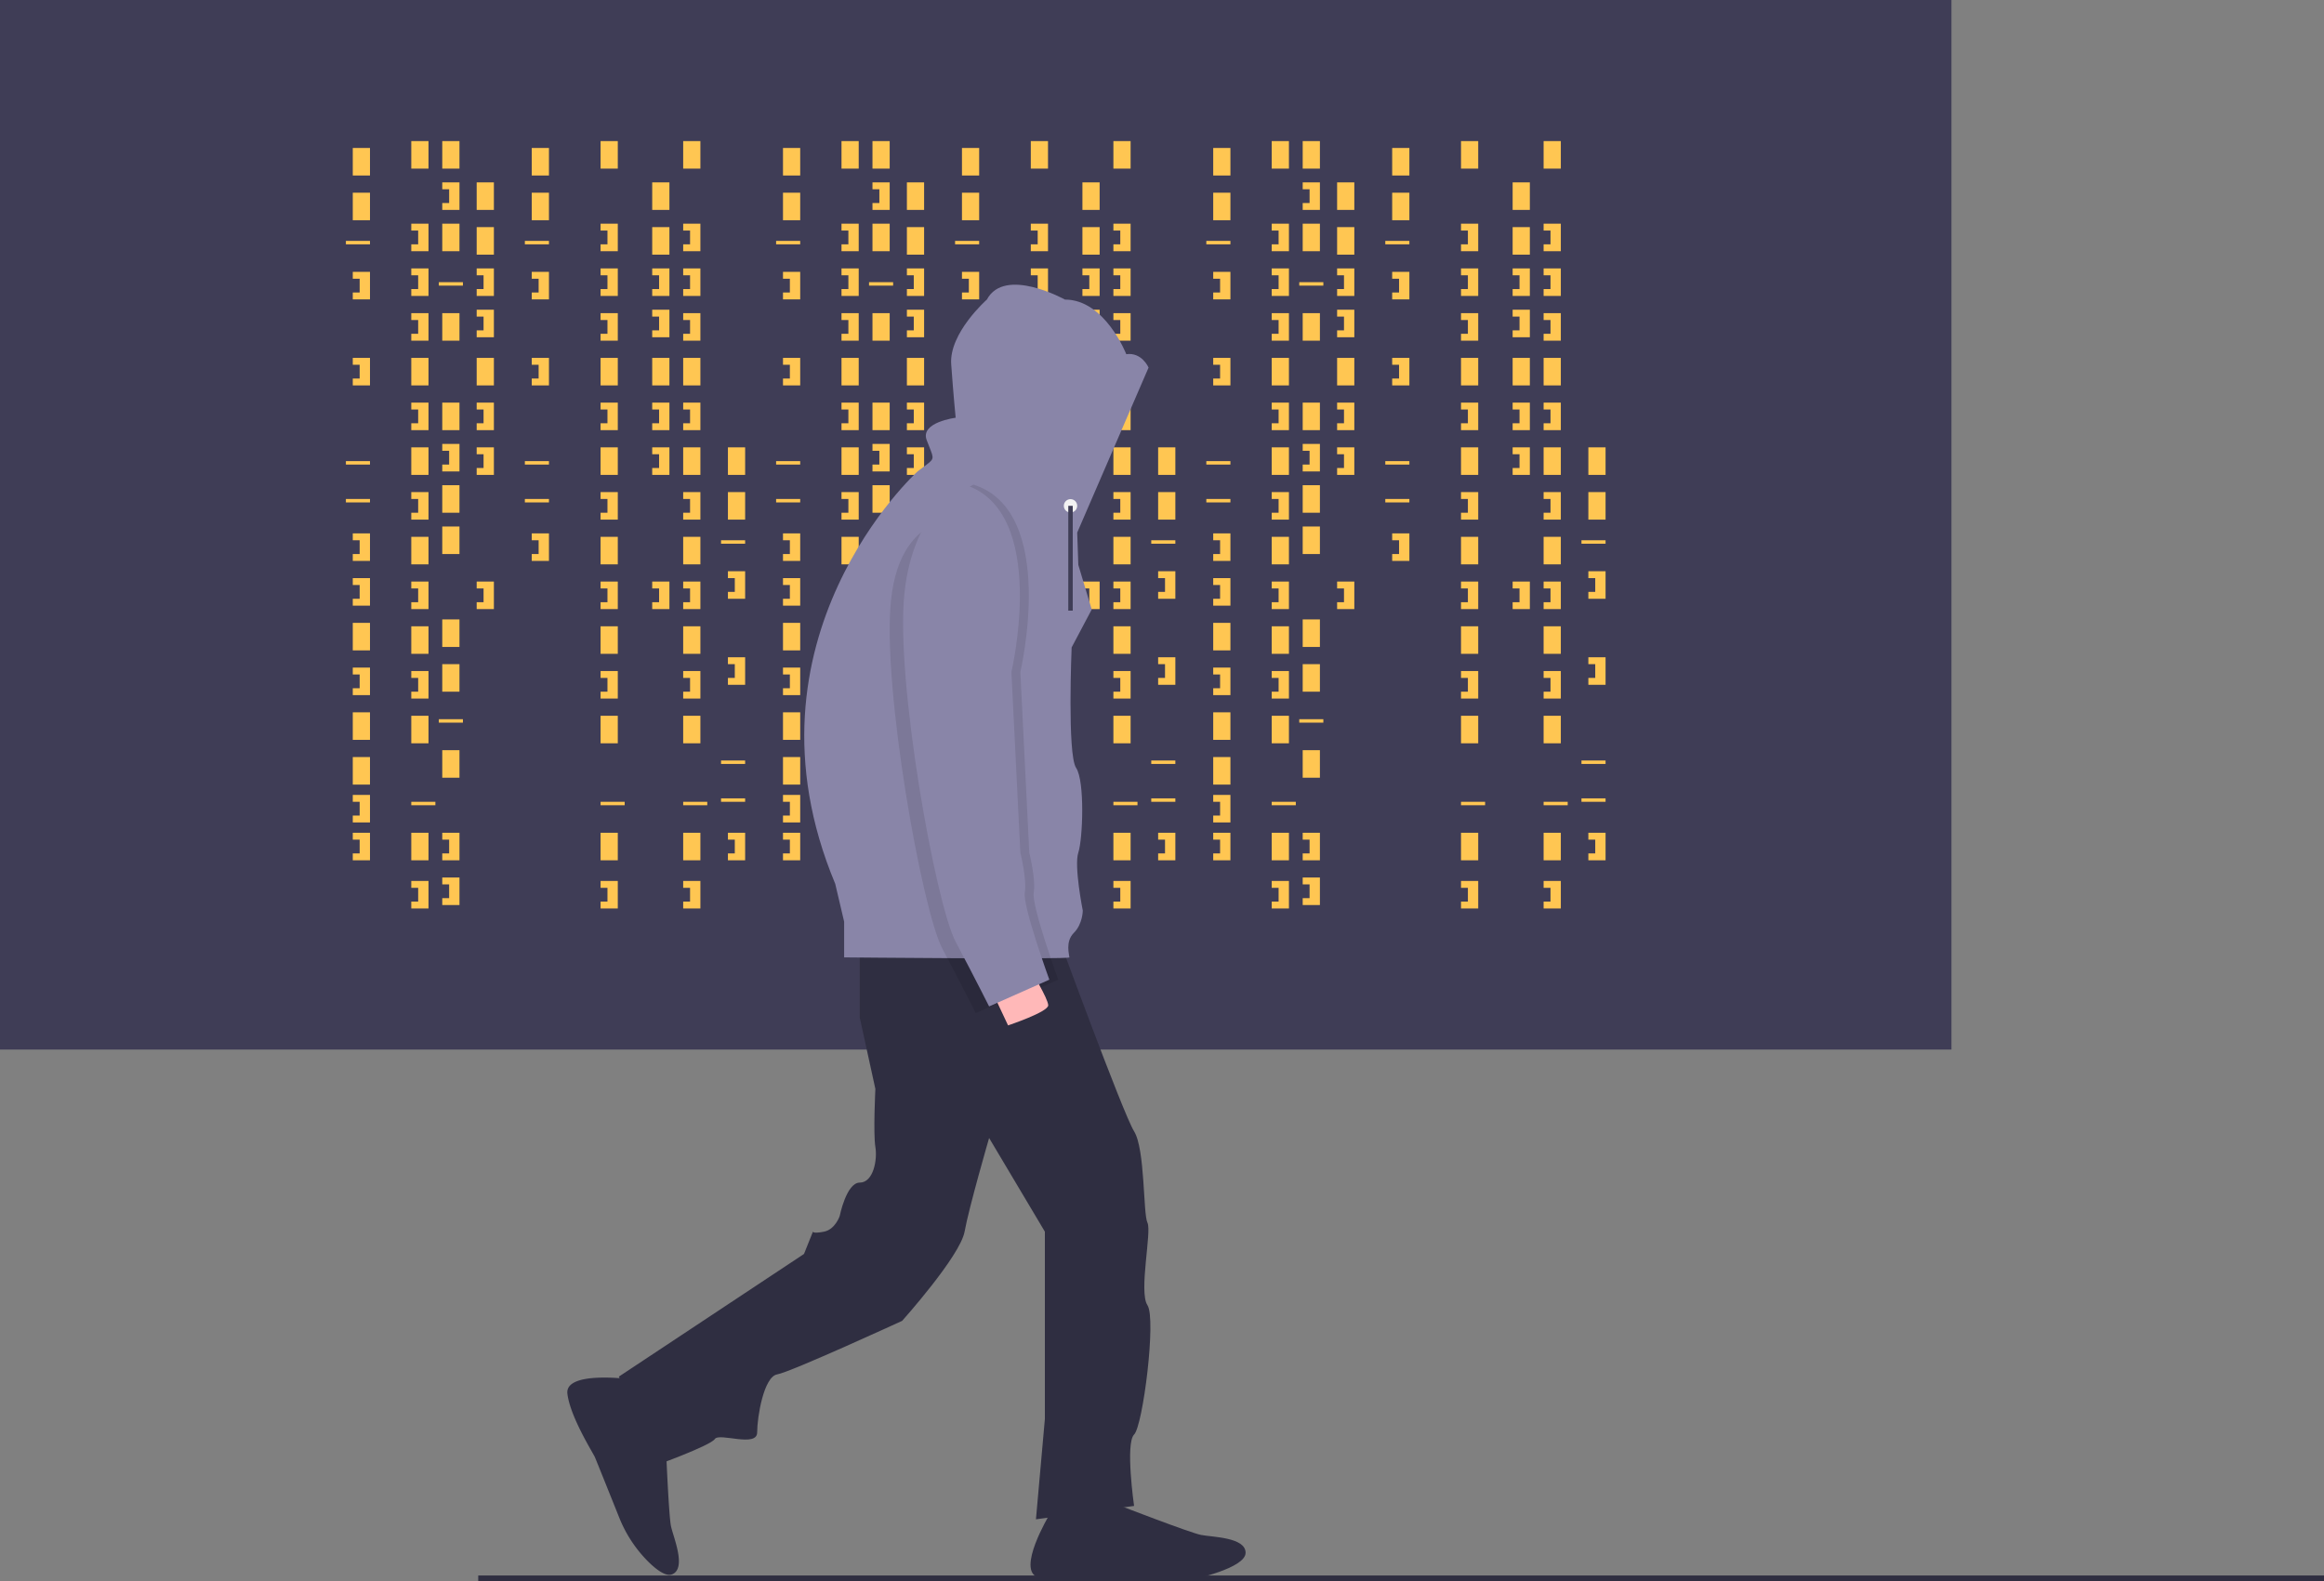 <svg id="a3f4169a-5e5e-4255-abcc-1b8759c50498" data-name="Layer 1" xmlns="http://www.w3.org/2000/svg" width="1042.039" height="709.089" viewBox="0 0 1042.039 709.089"><rect x="0" y="0" width="1042.039" height="709.089" fill="#808080" stroke="none"/><title>hacker_mind</title><rect width="875" height="470.679" fill="#3f3d56"/><rect x="158.179" y="66.358" width="7.716" height="12.346" fill="#ffc652"/><rect x="184.414" y="63.272" width="7.716" height="12.346" fill="#ffc652"/><rect x="198.302" y="63.272" width="7.716" height="12.346" fill="#ffc652"/><rect x="198.302" y="100.309" width="7.716" height="12.346" fill="#ffc652"/><rect x="213.735" y="81.79" width="7.716" height="12.346" fill="#ffc652"/><rect x="213.735" y="101.852" width="7.716" height="12.346" fill="#ffc652"/><rect x="198.302" y="140.432" width="7.716" height="12.346" fill="#ffc652"/><rect x="213.735" y="160.494" width="7.716" height="12.346" fill="#ffc652"/><rect x="198.302" y="236.111" width="7.716" height="12.346" fill="#ffc652"/><rect x="184.414" y="160.494" width="7.716" height="12.346" fill="#ffc652"/><rect x="158.179" y="86.42" width="7.716" height="12.346" fill="#ffc652"/><rect x="158.179" y="279.321" width="7.716" height="12.346" fill="#ffc652"/><rect x="158.179" y="319.444" width="7.716" height="12.346" fill="#ffc652"/><rect x="158.179" y="339.506" width="7.716" height="12.346" fill="#ffc652"/><rect x="155.093" y="108.025" width="10.802" height="1.543" fill="#ffc652"/><rect x="196.759" y="126.543" width="10.802" height="1.543" fill="#ffc652"/><rect x="155.093" y="206.79" width="10.802" height="1.543" fill="#ffc652"/><rect x="155.093" y="223.765" width="10.802" height="1.543" fill="#ffc652"/><rect x="196.759" y="322.531" width="10.802" height="1.543" fill="#ffc652"/><rect x="184.414" y="359.568" width="10.802" height="1.543" fill="#ffc652"/><polygon points="158.179 121.914 158.179 125 161.265 125 161.265 131.173 158.179 131.173 158.179 134.259 165.895 134.259 165.895 121.914 158.179 121.914" fill="#ffc652"/><polygon points="184.414 100.309 184.414 103.395 187.5 103.395 187.5 109.568 184.414 109.568 184.414 112.654 192.13 112.654 192.13 100.309 184.414 100.309" fill="#ffc652"/><polygon points="213.735 120.37 213.735 123.457 216.821 123.457 216.821 129.63 213.735 129.63 213.735 132.716 221.451 132.716 221.451 120.37 213.735 120.37" fill="#ffc652"/><polygon points="213.735 180.556 213.735 183.642 216.821 183.642 216.821 189.815 213.735 189.815 213.735 192.901 221.451 192.901 221.451 180.556 213.735 180.556" fill="#ffc652"/><polygon points="213.735 200.617 213.735 203.704 216.821 203.704 216.821 209.877 213.735 209.877 213.735 212.963 221.451 212.963 221.451 200.617 213.735 200.617" fill="#ffc652"/><polygon points="213.735 138.889 213.735 141.975 216.821 141.975 216.821 148.148 213.735 148.148 213.735 151.235 221.451 151.235 221.451 138.889 213.735 138.889" fill="#ffc652"/><polygon points="198.302 81.79 198.302 84.877 201.389 84.877 201.389 91.049 198.302 91.049 198.302 94.136 206.019 94.136 206.019 81.79 198.302 81.79" fill="#ffc652"/><rect x="198.302" y="180.556" width="7.716" height="12.346" fill="#ffc652"/><rect x="198.302" y="217.593" width="7.716" height="12.346" fill="#ffc652"/><polygon points="198.302 199.074 198.302 202.16 201.389 202.16 201.389 208.333 198.302 208.333 198.302 211.42 206.019 211.42 206.019 199.074 198.302 199.074" fill="#ffc652"/><polygon points="184.414 120.37 184.414 123.457 187.5 123.457 187.5 129.63 184.414 129.63 184.414 132.716 192.13 132.716 192.13 120.37 184.414 120.37" fill="#ffc652"/><polygon points="184.414 140.432 184.414 143.519 187.5 143.519 187.5 149.691 184.414 149.691 184.414 152.778 192.13 152.778 192.13 140.432 184.414 140.432" fill="#ffc652"/><rect x="184.414" y="200.617" width="7.716" height="12.346" fill="#ffc652"/><polygon points="184.414 180.556 184.414 183.642 187.5 183.642 187.5 189.815 184.414 189.815 184.414 192.901 192.13 192.901 192.13 180.556 184.414 180.556" fill="#ffc652"/><rect x="184.414" y="240.741" width="7.716" height="12.346" fill="#ffc652"/><polygon points="184.414 220.679 184.414 223.765 187.5 223.765 187.5 229.938 184.414 229.938 184.414 233.025 192.13 233.025 192.13 220.679 184.414 220.679" fill="#ffc652"/><rect x="184.414" y="280.864" width="7.716" height="12.346" fill="#ffc652"/><rect x="198.302" y="277.778" width="7.716" height="12.346" fill="#ffc652"/><polygon points="184.414 260.802 184.414 263.889 187.5 263.889 187.5 270.062 184.414 270.062 184.414 273.148 192.13 273.148 192.13 260.802 184.414 260.802" fill="#ffc652"/><polygon points="213.735 260.802 213.735 263.889 216.821 263.889 216.821 270.062 213.735 270.062 213.735 273.148 221.451 273.148 221.451 260.802 213.735 260.802" fill="#ffc652"/><rect x="292.438" y="81.79" width="7.716" height="12.346" fill="#ffc652"/><rect x="292.438" y="101.852" width="7.716" height="12.346" fill="#ffc652"/><rect x="292.438" y="160.494" width="7.716" height="12.346" fill="#ffc652"/><polygon points="292.438 120.37 292.438 123.457 295.525 123.457 295.525 129.63 292.438 129.63 292.438 132.716 300.154 132.716 300.154 120.37 292.438 120.37" fill="#ffc652"/><polygon points="292.438 180.556 292.438 183.642 295.525 183.642 295.525 189.815 292.438 189.815 292.438 192.901 300.154 192.901 300.154 180.556 292.438 180.556" fill="#ffc652"/><polygon points="292.438 200.617 292.438 203.704 295.525 203.704 295.525 209.877 292.438 209.877 292.438 212.963 300.154 212.963 300.154 200.617 292.438 200.617" fill="#ffc652"/><polygon points="292.438 138.889 292.438 141.975 295.525 141.975 295.525 148.148 292.438 148.148 292.438 151.235 300.154 151.235 300.154 138.889 292.438 138.889" fill="#ffc652"/><polygon points="292.438 260.802 292.438 263.889 295.525 263.889 295.525 270.062 292.438 270.062 292.438 273.148 300.154 273.148 300.154 260.802 292.438 260.802" fill="#ffc652"/><rect x="184.414" y="320.988" width="7.716" height="12.346" fill="#ffc652"/><rect x="198.302" y="297.84" width="7.716" height="12.346" fill="#ffc652"/><rect x="184.414" y="373.457" width="7.716" height="12.346" fill="#ffc652"/><rect x="198.302" y="336.42" width="7.716" height="12.346" fill="#ffc652"/><polygon points="184.414 300.926 184.414 304.012 187.5 304.012 187.5 310.185 184.414 310.185 184.414 313.272 192.13 313.272 192.13 300.926 184.414 300.926" fill="#ffc652"/><polygon points="184.414 395.062 184.414 398.148 187.5 398.148 187.5 404.321 184.414 404.321 184.414 407.407 192.13 407.407 192.13 395.062 184.414 395.062" fill="#ffc652"/><rect x="269.29" y="63.272" width="7.716" height="12.346" fill="#ffc652"/><rect x="269.29" y="160.494" width="7.716" height="12.346" fill="#ffc652"/><rect x="269.29" y="359.568" width="10.802" height="1.543" fill="#ffc652"/><polygon points="269.29 100.309 269.29 103.395 272.377 103.395 272.377 109.568 269.29 109.568 269.29 112.654 277.006 112.654 277.006 100.309 269.29 100.309" fill="#ffc652"/><polygon points="269.29 120.37 269.29 123.457 272.377 123.457 272.377 129.63 269.29 129.63 269.29 132.716 277.006 132.716 277.006 120.37 269.29 120.37" fill="#ffc652"/><polygon points="269.29 140.432 269.29 143.519 272.377 143.519 272.377 149.691 269.29 149.691 269.29 152.778 277.006 152.778 277.006 140.432 269.29 140.432" fill="#ffc652"/><rect x="269.29" y="200.617" width="7.716" height="12.346" fill="#ffc652"/><polygon points="269.29 180.556 269.29 183.642 272.377 183.642 272.377 189.815 269.29 189.815 269.29 192.901 277.006 192.901 277.006 180.556 269.29 180.556" fill="#ffc652"/><rect x="269.29" y="240.741" width="7.716" height="12.346" fill="#ffc652"/><polygon points="269.29 220.679 269.29 223.765 272.377 223.765 272.377 229.938 269.29 229.938 269.29 233.025 277.006 233.025 277.006 220.679 269.29 220.679" fill="#ffc652"/><rect x="269.29" y="280.864" width="7.716" height="12.346" fill="#ffc652"/><polygon points="269.29 260.802 269.29 263.889 272.377 263.889 272.377 270.062 269.29 270.062 269.29 273.148 277.006 273.148 277.006 260.802 269.29 260.802" fill="#ffc652"/><rect x="269.29" y="320.988" width="7.716" height="12.346" fill="#ffc652"/><rect x="269.29" y="373.457" width="7.716" height="12.346" fill="#ffc652"/><polygon points="269.29 300.926 269.29 304.012 272.377 304.012 272.377 310.185 269.29 310.185 269.29 313.272 277.006 313.272 277.006 300.926 269.29 300.926" fill="#ffc652"/><polygon points="269.29 395.062 269.29 398.148 272.377 398.148 272.377 404.321 269.29 404.321 269.29 407.407 277.006 407.407 277.006 395.062 269.29 395.062" fill="#ffc652"/><rect x="306.327" y="63.272" width="7.716" height="12.346" fill="#ffc652"/><rect x="306.327" y="160.494" width="7.716" height="12.346" fill="#ffc652"/><rect x="306.327" y="359.568" width="10.802" height="1.543" fill="#ffc652"/><polygon points="306.327 100.309 306.327 103.395 309.414 103.395 309.414 109.568 306.327 109.568 306.327 112.654 314.043 112.654 314.043 100.309 306.327 100.309" fill="#ffc652"/><polygon points="306.327 120.37 306.327 123.457 309.414 123.457 309.414 129.63 306.327 129.63 306.327 132.716 314.043 132.716 314.043 120.37 306.327 120.37" fill="#ffc652"/><polygon points="306.327 140.432 306.327 143.519 309.414 143.519 309.414 149.691 306.327 149.691 306.327 152.778 314.043 152.778 314.043 140.432 306.327 140.432" fill="#ffc652"/><rect x="306.327" y="200.617" width="7.716" height="12.346" fill="#ffc652"/><polygon points="306.327 180.556 306.327 183.642 309.414 183.642 309.414 189.815 306.327 189.815 306.327 192.901 314.043 192.901 314.043 180.556 306.327 180.556" fill="#ffc652"/><rect x="306.327" y="240.741" width="7.716" height="12.346" fill="#ffc652"/><polygon points="306.327 220.679 306.327 223.765 309.414 223.765 309.414 229.938 306.327 229.938 306.327 233.025 314.043 233.025 314.043 220.679 306.327 220.679" fill="#ffc652"/><rect x="306.327" y="280.864" width="7.716" height="12.346" fill="#ffc652"/><polygon points="306.327 260.802 306.327 263.889 309.414 263.889 309.414 270.062 306.327 270.062 306.327 273.148 314.043 273.148 314.043 260.802 306.327 260.802" fill="#ffc652"/><rect x="306.327" y="320.988" width="7.716" height="12.346" fill="#ffc652"/><rect x="306.327" y="373.457" width="7.716" height="12.346" fill="#ffc652"/><polygon points="306.327 300.926 306.327 304.012 309.414 304.012 309.414 310.185 306.327 310.185 306.327 313.272 314.043 313.272 314.043 300.926 306.327 300.926" fill="#ffc652"/><polygon points="306.327 395.062 306.327 398.148 309.414 398.148 309.414 404.321 306.327 404.321 306.327 407.407 314.043 407.407 314.043 395.062 306.327 395.062" fill="#ffc652"/><polygon points="198.302 373.457 198.302 376.543 201.389 376.543 201.389 382.716 198.302 382.716 198.302 385.802 206.019 385.802 206.019 373.457 198.302 373.457" fill="#ffc652"/><polygon points="198.302 393.519 198.302 396.605 201.389 396.605 201.389 402.778 198.302 402.778 198.302 405.864 206.019 405.864 206.019 393.519 198.302 393.519" fill="#ffc652"/><polygon points="158.179 160.494 158.179 163.58 161.265 163.58 161.265 169.753 158.179 169.753 158.179 172.84 165.895 172.84 165.895 160.494 158.179 160.494" fill="#ffc652"/><polygon points="158.179 239.198 158.179 242.284 161.265 242.284 161.265 248.457 158.179 248.457 158.179 251.543 165.895 251.543 165.895 239.198 158.179 239.198" fill="#ffc652"/><polygon points="158.179 259.259 158.179 262.346 161.265 262.346 161.265 268.519 158.179 268.519 158.179 271.605 165.895 271.605 165.895 259.259 158.179 259.259" fill="#ffc652"/><polygon points="158.179 299.383 158.179 302.469 161.265 302.469 161.265 308.642 158.179 308.642 158.179 311.728 165.895 311.728 165.895 299.383 158.179 299.383" fill="#ffc652"/><polygon points="158.179 356.481 158.179 359.568 161.265 359.568 161.265 365.741 158.179 365.741 158.179 368.827 165.895 368.827 165.895 356.481 158.179 356.481" fill="#ffc652"/><polygon points="158.179 373.457 158.179 376.543 161.265 376.543 161.265 382.716 158.179 382.716 158.179 385.802 165.895 385.802 165.895 373.457 158.179 373.457" fill="#ffc652"/><rect x="238.426" y="66.358" width="7.716" height="12.346" fill="#ffc652"/><rect x="238.426" y="86.42" width="7.716" height="12.346" fill="#ffc652"/><rect x="235.34" y="108.025" width="10.802" height="1.543" fill="#ffc652"/><rect x="235.34" y="206.79" width="10.802" height="1.543" fill="#ffc652"/><rect x="235.34" y="223.765" width="10.802" height="1.543" fill="#ffc652"/><polygon points="238.426 121.914 238.426 125 241.512 125 241.512 131.173 238.426 131.173 238.426 134.259 246.142 134.259 246.142 121.914 238.426 121.914" fill="#ffc652"/><polygon points="238.426 160.494 238.426 163.58 241.512 163.58 241.512 169.753 238.426 169.753 238.426 172.84 246.142 172.84 246.142 160.494 238.426 160.494" fill="#ffc652"/><polygon points="238.426 239.198 238.426 242.284 241.512 242.284 241.512 248.457 238.426 248.457 238.426 251.543 246.142 251.543 246.142 239.198 238.426 239.198" fill="#ffc652"/><rect x="326.389" y="200.617" width="7.716" height="12.346" fill="#ffc652"/><rect x="326.389" y="220.679" width="7.716" height="12.346" fill="#ffc652"/><rect x="323.302" y="242.284" width="10.802" height="1.543" fill="#ffc652"/><rect x="323.302" y="341.049" width="10.802" height="1.543" fill="#ffc652"/><rect x="323.302" y="358.025" width="10.802" height="1.543" fill="#ffc652"/><polygon points="326.389 256.173 326.389 259.259 329.475 259.259 329.475 265.432 326.389 265.432 326.389 268.519 334.105 268.519 334.105 256.173 326.389 256.173" fill="#ffc652"/><polygon points="326.389 294.753 326.389 297.84 329.475 297.84 329.475 304.012 326.389 304.012 326.389 307.099 334.105 307.099 334.105 294.753 326.389 294.753" fill="#ffc652"/><polygon points="326.389 373.457 326.389 376.543 329.475 376.543 329.475 382.716 326.389 382.716 326.389 385.802 334.105 385.802 334.105 373.457 326.389 373.457" fill="#ffc652"/><rect x="351.08" y="66.358" width="7.716" height="12.346" fill="#ffc652"/><rect x="377.315" y="63.272" width="7.716" height="12.346" fill="#ffc652"/><rect x="391.204" y="63.272" width="7.716" height="12.346" fill="#ffc652"/><rect x="391.204" y="100.309" width="7.716" height="12.346" fill="#ffc652"/><rect x="406.636" y="81.79" width="7.716" height="12.346" fill="#ffc652"/><rect x="406.636" y="101.852" width="7.716" height="12.346" fill="#ffc652"/><rect x="391.204" y="140.432" width="7.716" height="12.346" fill="#ffc652"/><rect x="406.636" y="160.494" width="7.716" height="12.346" fill="#ffc652"/><rect x="391.204" y="236.111" width="7.716" height="12.346" fill="#ffc652"/><rect x="377.315" y="160.494" width="7.716" height="12.346" fill="#ffc652"/><rect x="351.08" y="86.42" width="7.716" height="12.346" fill="#ffc652"/><rect x="351.08" y="279.321" width="7.716" height="12.346" fill="#ffc652"/><rect x="351.08" y="319.444" width="7.716" height="12.346" fill="#ffc652"/><rect x="351.08" y="339.506" width="7.716" height="12.346" fill="#ffc652"/><rect x="347.994" y="108.025" width="10.802" height="1.543" fill="#ffc652"/><rect x="389.66" y="126.543" width="10.802" height="1.543" fill="#ffc652"/><rect x="347.994" y="206.79" width="10.802" height="1.543" fill="#ffc652"/><rect x="347.994" y="223.765" width="10.802" height="1.543" fill="#ffc652"/><rect x="389.66" y="322.531" width="10.802" height="1.543" fill="#ffc652"/><rect x="377.315" y="359.568" width="10.802" height="1.543" fill="#ffc652"/><polygon points="351.08 121.914 351.08 125 354.167 125 354.167 131.173 351.08 131.173 351.08 134.259 358.796 134.259 358.796 121.914 351.08 121.914" fill="#ffc652"/><polygon points="377.315 100.309 377.315 103.395 380.401 103.395 380.401 109.568 377.315 109.568 377.315 112.654 385.031 112.654 385.031 100.309 377.315 100.309" fill="#ffc652"/><polygon points="406.636 120.37 406.636 123.457 409.722 123.457 409.722 129.63 406.636 129.63 406.636 132.716 414.352 132.716 414.352 120.37 406.636 120.37" fill="#ffc652"/><polygon points="406.636 180.556 406.636 183.642 409.722 183.642 409.722 189.815 406.636 189.815 406.636 192.901 414.352 192.901 414.352 180.556 406.636 180.556" fill="#ffc652"/><polygon points="406.636 200.617 406.636 203.704 409.722 203.704 409.722 209.877 406.636 209.877 406.636 212.963 414.352 212.963 414.352 200.617 406.636 200.617" fill="#ffc652"/><polygon points="406.636 138.889 406.636 141.975 409.722 141.975 409.722 148.148 406.636 148.148 406.636 151.235 414.352 151.235 414.352 138.889 406.636 138.889" fill="#ffc652"/><polygon points="391.204 81.79 391.204 84.877 394.29 84.877 394.29 91.049 391.204 91.049 391.204 94.136 398.92 94.136 398.92 81.79 391.204 81.79" fill="#ffc652"/><rect x="391.204" y="180.556" width="7.716" height="12.346" fill="#ffc652"/><rect x="391.204" y="217.593" width="7.716" height="12.346" fill="#ffc652"/><polygon points="391.204 199.074 391.204 202.16 394.29 202.16 394.29 208.333 391.204 208.333 391.204 211.42 398.92 211.42 398.92 199.074 391.204 199.074" fill="#ffc652"/><polygon points="377.315 120.37 377.315 123.457 380.401 123.457 380.401 129.63 377.315 129.63 377.315 132.716 385.031 132.716 385.031 120.37 377.315 120.37" fill="#ffc652"/><polygon points="377.315 140.432 377.315 143.519 380.401 143.519 380.401 149.691 377.315 149.691 377.315 152.778 385.031 152.778 385.031 140.432 377.315 140.432" fill="#ffc652"/><rect x="377.315" y="200.617" width="7.716" height="12.346" fill="#ffc652"/><polygon points="377.315 180.556 377.315 183.642 380.401 183.642 380.401 189.815 377.315 189.815 377.315 192.901 385.031 192.901 385.031 180.556 377.315 180.556" fill="#ffc652"/><rect x="377.315" y="240.741" width="7.716" height="12.346" fill="#ffc652"/><polygon points="377.315 220.679 377.315 223.765 380.401 223.765 380.401 229.938 377.315 229.938 377.315 233.025 385.031 233.025 385.031 220.679 377.315 220.679" fill="#ffc652"/><rect x="377.315" y="280.864" width="7.716" height="12.346" fill="#ffc652"/><rect x="391.204" y="277.778" width="7.716" height="12.346" fill="#ffc652"/><polygon points="377.315 260.802 377.315 263.889 380.401 263.889 380.401 270.062 377.315 270.062 377.315 273.148 385.031 273.148 385.031 260.802 377.315 260.802" fill="#ffc652"/><polygon points="406.636 260.802 406.636 263.889 409.722 263.889 409.722 270.062 406.636 270.062 406.636 273.148 414.352 273.148 414.352 260.802 406.636 260.802" fill="#ffc652"/><rect x="485.34" y="81.79" width="7.716" height="12.346" fill="#ffc652"/><rect x="485.34" y="101.852" width="7.716" height="12.346" fill="#ffc652"/><rect x="485.34" y="160.494" width="7.716" height="12.346" fill="#ffc652"/><polygon points="485.34 120.37 485.34 123.457 488.426 123.457 488.426 129.63 485.34 129.63 485.34 132.716 493.056 132.716 493.056 120.37 485.34 120.37" fill="#ffc652"/><polygon points="485.34 180.556 485.34 183.642 488.426 183.642 488.426 189.815 485.34 189.815 485.34 192.901 493.056 192.901 493.056 180.556 485.34 180.556" fill="#ffc652"/><polygon points="485.34 200.617 485.34 203.704 488.426 203.704 488.426 209.877 485.34 209.877 485.34 212.963 493.056 212.963 493.056 200.617 485.34 200.617" fill="#ffc652"/><polygon points="485.34 138.889 485.34 141.975 488.426 141.975 488.426 148.148 485.34 148.148 485.34 151.235 493.056 151.235 493.056 138.889 485.34 138.889" fill="#ffc652"/><polygon points="485.34 260.802 485.34 263.889 488.426 263.889 488.426 270.062 485.34 270.062 485.34 273.148 493.056 273.148 493.056 260.802 485.34 260.802" fill="#ffc652"/><rect x="377.315" y="320.988" width="7.716" height="12.346" fill="#ffc652"/><rect x="391.204" y="297.84" width="7.716" height="12.346" fill="#ffc652"/><rect x="377.315" y="373.457" width="7.716" height="12.346" fill="#ffc652"/><rect x="391.204" y="336.42" width="7.716" height="12.346" fill="#ffc652"/><polygon points="377.315 300.926 377.315 304.012 380.401 304.012 380.401 310.185 377.315 310.185 377.315 313.272 385.031 313.272 385.031 300.926 377.315 300.926" fill="#ffc652"/><polygon points="377.315 395.062 377.315 398.148 380.401 398.148 380.401 404.321 377.315 404.321 377.315 407.407 385.031 407.407 385.031 395.062 377.315 395.062" fill="#ffc652"/><rect x="462.191" y="63.272" width="7.716" height="12.346" fill="#ffc652"/><rect x="462.191" y="160.494" width="7.716" height="12.346" fill="#ffc652"/><rect x="462.191" y="359.568" width="10.802" height="1.543" fill="#ffc652"/><polygon points="462.191 100.309 462.191 103.395 465.278 103.395 465.278 109.568 462.191 109.568 462.191 112.654 469.907 112.654 469.907 100.309 462.191 100.309" fill="#ffc652"/><polygon points="462.191 120.37 462.191 123.457 465.278 123.457 465.278 129.63 462.191 129.63 462.191 132.716 469.907 132.716 469.907 120.37 462.191 120.37" fill="#ffc652"/><polygon points="462.191 140.432 462.191 143.519 465.278 143.519 465.278 149.691 462.191 149.691 462.191 152.778 469.907 152.778 469.907 140.432 462.191 140.432" fill="#ffc652"/><rect x="462.191" y="200.617" width="7.716" height="12.346" fill="#ffc652"/><polygon points="462.191 180.556 462.191 183.642 465.278 183.642 465.278 189.815 462.191 189.815 462.191 192.901 469.907 192.901 469.907 180.556 462.191 180.556" fill="#ffc652"/><rect x="462.191" y="240.741" width="7.716" height="12.346" fill="#ffc652"/><polygon points="462.191 220.679 462.191 223.765 465.278 223.765 465.278 229.938 462.191 229.938 462.191 233.025 469.907 233.025 469.907 220.679 462.191 220.679" fill="#ffc652"/><rect x="462.191" y="280.864" width="7.716" height="12.346" fill="#ffc652"/><polygon points="462.191 260.802 462.191 263.889 465.278 263.889 465.278 270.062 462.191 270.062 462.191 273.148 469.907 273.148 469.907 260.802 462.191 260.802" fill="#ffc652"/><rect x="462.191" y="320.988" width="7.716" height="12.346" fill="#ffc652"/><rect x="462.191" y="373.457" width="7.716" height="12.346" fill="#ffc652"/><polygon points="462.191 300.926 462.191 304.012 465.278 304.012 465.278 310.185 462.191 310.185 462.191 313.272 469.907 313.272 469.907 300.926 462.191 300.926" fill="#ffc652"/><polygon points="462.191 395.062 462.191 398.148 465.278 398.148 465.278 404.321 462.191 404.321 462.191 407.407 469.907 407.407 469.907 395.062 462.191 395.062" fill="#ffc652"/><rect x="499.228" y="63.272" width="7.716" height="12.346" fill="#ffc652"/><rect x="499.228" y="160.494" width="7.716" height="12.346" fill="#ffc652"/><rect x="499.228" y="359.568" width="10.802" height="1.543" fill="#ffc652"/><polygon points="499.228 100.309 499.228 103.395 502.315 103.395 502.315 109.568 499.228 109.568 499.228 112.654 506.944 112.654 506.944 100.309 499.228 100.309" fill="#ffc652"/><polygon points="499.228 120.37 499.228 123.457 502.315 123.457 502.315 129.63 499.228 129.63 499.228 132.716 506.944 132.716 506.944 120.37 499.228 120.37" fill="#ffc652"/><polygon points="499.228 140.432 499.228 143.519 502.315 143.519 502.315 149.691 499.228 149.691 499.228 152.778 506.944 152.778 506.944 140.432 499.228 140.432" fill="#ffc652"/><rect x="499.228" y="200.617" width="7.716" height="12.346" fill="#ffc652"/><polygon points="499.228 180.556 499.228 183.642 502.315 183.642 502.315 189.815 499.228 189.815 499.228 192.901 506.944 192.901 506.944 180.556 499.228 180.556" fill="#ffc652"/><rect x="499.228" y="240.741" width="7.716" height="12.346" fill="#ffc652"/><polygon points="499.228 220.679 499.228 223.765 502.315 223.765 502.315 229.938 499.228 229.938 499.228 233.025 506.944 233.025 506.944 220.679 499.228 220.679" fill="#ffc652"/><rect x="499.228" y="280.864" width="7.716" height="12.346" fill="#ffc652"/><polygon points="499.228 260.802 499.228 263.889 502.315 263.889 502.315 270.062 499.228 270.062 499.228 273.148 506.944 273.148 506.944 260.802 499.228 260.802" fill="#ffc652"/><rect x="499.228" y="320.988" width="7.716" height="12.346" fill="#ffc652"/><rect x="499.228" y="373.457" width="7.716" height="12.346" fill="#ffc652"/><polygon points="499.228 300.926 499.228 304.012 502.315 304.012 502.315 310.185 499.228 310.185 499.228 313.272 506.944 313.272 506.944 300.926 499.228 300.926" fill="#ffc652"/><polygon points="499.228 395.062 499.228 398.148 502.315 398.148 502.315 404.321 499.228 404.321 499.228 407.407 506.944 407.407 506.944 395.062 499.228 395.062" fill="#ffc652"/><polygon points="391.204 373.457 391.204 376.543 394.29 376.543 394.29 382.716 391.204 382.716 391.204 385.802 398.92 385.802 398.92 373.457 391.204 373.457" fill="#ffc652"/><polygon points="391.204 393.519 391.204 396.605 394.29 396.605 394.29 402.778 391.204 402.778 391.204 405.864 398.92 405.864 398.92 393.519 391.204 393.519" fill="#ffc652"/><polygon points="351.08 160.494 351.08 163.58 354.167 163.58 354.167 169.753 351.08 169.753 351.08 172.84 358.796 172.84 358.796 160.494 351.08 160.494" fill="#ffc652"/><polygon points="351.08 239.198 351.08 242.284 354.167 242.284 354.167 248.457 351.08 248.457 351.08 251.543 358.796 251.543 358.796 239.198 351.08 239.198" fill="#ffc652"/><polygon points="351.08 259.259 351.08 262.346 354.167 262.346 354.167 268.519 351.08 268.519 351.08 271.605 358.796 271.605 358.796 259.259 351.08 259.259" fill="#ffc652"/><polygon points="351.08 299.383 351.08 302.469 354.167 302.469 354.167 308.642 351.08 308.642 351.08 311.728 358.796 311.728 358.796 299.383 351.08 299.383" fill="#ffc652"/><polygon points="351.08 356.481 351.08 359.568 354.167 359.568 354.167 365.741 351.08 365.741 351.08 368.827 358.796 368.827 358.796 356.481 351.08 356.481" fill="#ffc652"/><polygon points="351.08 373.457 351.08 376.543 354.167 376.543 354.167 382.716 351.08 382.716 351.08 385.802 358.796 385.802 358.796 373.457 351.08 373.457" fill="#ffc652"/><rect x="431.327" y="66.358" width="7.716" height="12.346" fill="#ffc652"/><rect x="431.327" y="86.42" width="7.716" height="12.346" fill="#ffc652"/><rect x="428.241" y="108.025" width="10.802" height="1.543" fill="#ffc652"/><rect x="428.241" y="206.79" width="10.802" height="1.543" fill="#ffc652"/><rect x="428.241" y="223.765" width="10.802" height="1.543" fill="#ffc652"/><polygon points="431.327 121.914 431.327 125 434.414 125 434.414 131.173 431.327 131.173 431.327 134.259 439.043 134.259 439.043 121.914 431.327 121.914" fill="#ffc652"/><polygon points="431.327 160.494 431.327 163.58 434.414 163.58 434.414 169.753 431.327 169.753 431.327 172.84 439.043 172.84 439.043 160.494 431.327 160.494" fill="#ffc652"/><polygon points="431.327 239.198 431.327 242.284 434.414 242.284 434.414 248.457 431.327 248.457 431.327 251.543 439.043 251.543 439.043 239.198 431.327 239.198" fill="#ffc652"/><rect x="519.29" y="200.617" width="7.716" height="12.346" fill="#ffc652"/><rect x="519.29" y="220.679" width="7.716" height="12.346" fill="#ffc652"/><rect x="516.204" y="242.284" width="10.802" height="1.543" fill="#ffc652"/><rect x="516.204" y="341.049" width="10.802" height="1.543" fill="#ffc652"/><rect x="516.204" y="358.025" width="10.802" height="1.543" fill="#ffc652"/><polygon points="519.29 256.173 519.29 259.259 522.377 259.259 522.377 265.432 519.29 265.432 519.29 268.519 527.006 268.519 527.006 256.173 519.29 256.173" fill="#ffc652"/><polygon points="519.29 294.753 519.29 297.84 522.377 297.84 522.377 304.012 519.29 304.012 519.29 307.099 527.006 307.099 527.006 294.753 519.29 294.753" fill="#ffc652"/><polygon points="519.29 373.457 519.29 376.543 522.377 376.543 522.377 382.716 519.29 382.716 519.29 385.802 527.006 385.802 527.006 373.457 519.29 373.457" fill="#ffc652"/><rect x="543.981" y="66.358" width="7.716" height="12.346" fill="#ffc652"/><rect x="570.216" y="63.272" width="7.716" height="12.346" fill="#ffc652"/><rect x="584.105" y="63.272" width="7.716" height="12.346" fill="#ffc652"/><rect x="584.105" y="100.309" width="7.716" height="12.346" fill="#ffc652"/><rect x="599.537" y="81.79" width="7.716" height="12.346" fill="#ffc652"/><rect x="599.537" y="101.852" width="7.716" height="12.346" fill="#ffc652"/><rect x="584.105" y="140.432" width="7.716" height="12.346" fill="#ffc652"/><rect x="599.537" y="160.494" width="7.716" height="12.346" fill="#ffc652"/><rect x="584.105" y="236.111" width="7.716" height="12.346" fill="#ffc652"/><rect x="570.216" y="160.494" width="7.716" height="12.346" fill="#ffc652"/><rect x="543.981" y="86.42" width="7.716" height="12.346" fill="#ffc652"/><rect x="543.981" y="279.321" width="7.716" height="12.346" fill="#ffc652"/><rect x="543.981" y="319.444" width="7.716" height="12.346" fill="#ffc652"/><rect x="543.981" y="339.506" width="7.716" height="12.346" fill="#ffc652"/><rect x="540.895" y="108.025" width="10.802" height="1.543" fill="#ffc652"/><rect x="582.562" y="126.543" width="10.802" height="1.543" fill="#ffc652"/><rect x="540.895" y="206.79" width="10.802" height="1.543" fill="#ffc652"/><rect x="540.895" y="223.765" width="10.802" height="1.543" fill="#ffc652"/><rect x="582.562" y="322.531" width="10.802" height="1.543" fill="#ffc652"/><rect x="570.216" y="359.568" width="10.802" height="1.543" fill="#ffc652"/><polygon points="543.981 121.914 543.981 125 547.068 125 547.068 131.173 543.981 131.173 543.981 134.259 551.698 134.259 551.698 121.914 543.981 121.914" fill="#ffc652"/><polygon points="570.216 100.309 570.216 103.395 573.302 103.395 573.302 109.568 570.216 109.568 570.216 112.654 577.932 112.654 577.932 100.309 570.216 100.309" fill="#ffc652"/><polygon points="599.537 120.37 599.537 123.457 602.623 123.457 602.623 129.63 599.537 129.63 599.537 132.716 607.253 132.716 607.253 120.37 599.537 120.37" fill="#ffc652"/><polygon points="599.537 180.556 599.537 183.642 602.623 183.642 602.623 189.815 599.537 189.815 599.537 192.901 607.253 192.901 607.253 180.556 599.537 180.556" fill="#ffc652"/><polygon points="599.537 200.617 599.537 203.704 602.623 203.704 602.623 209.877 599.537 209.877 599.537 212.963 607.253 212.963 607.253 200.617 599.537 200.617" fill="#ffc652"/><polygon points="599.537 138.889 599.537 141.975 602.623 141.975 602.623 148.148 599.537 148.148 599.537 151.235 607.253 151.235 607.253 138.889 599.537 138.889" fill="#ffc652"/><polygon points="584.105 81.79 584.105 84.877 587.191 84.877 587.191 91.049 584.105 91.049 584.105 94.136 591.821 94.136 591.821 81.79 584.105 81.79" fill="#ffc652"/><rect x="584.105" y="180.556" width="7.716" height="12.346" fill="#ffc652"/><rect x="584.105" y="217.593" width="7.716" height="12.346" fill="#ffc652"/><polygon points="584.105 199.074 584.105 202.16 587.191 202.16 587.191 208.333 584.105 208.333 584.105 211.42 591.821 211.42 591.821 199.074 584.105 199.074" fill="#ffc652"/><polygon points="570.216 120.37 570.216 123.457 573.302 123.457 573.302 129.63 570.216 129.63 570.216 132.716 577.932 132.716 577.932 120.37 570.216 120.37" fill="#ffc652"/><polygon points="570.216 140.432 570.216 143.519 573.302 143.519 573.302 149.691 570.216 149.691 570.216 152.778 577.932 152.778 577.932 140.432 570.216 140.432" fill="#ffc652"/><rect x="570.216" y="200.617" width="7.716" height="12.346" fill="#ffc652"/><polygon points="570.216 180.556 570.216 183.642 573.302 183.642 573.302 189.815 570.216 189.815 570.216 192.901 577.932 192.901 577.932 180.556 570.216 180.556" fill="#ffc652"/><rect x="570.216" y="240.741" width="7.716" height="12.346" fill="#ffc652"/><polygon points="570.216 220.679 570.216 223.765 573.302 223.765 573.302 229.938 570.216 229.938 570.216 233.025 577.932 233.025 577.932 220.679 570.216 220.679" fill="#ffc652"/><rect x="570.216" y="280.864" width="7.716" height="12.346" fill="#ffc652"/><rect x="584.105" y="277.778" width="7.716" height="12.346" fill="#ffc652"/><polygon points="570.216 260.802 570.216 263.889 573.302 263.889 573.302 270.062 570.216 270.062 570.216 273.148 577.932 273.148 577.932 260.802 570.216 260.802" fill="#ffc652"/><polygon points="599.537 260.802 599.537 263.889 602.623 263.889 602.623 270.062 599.537 270.062 599.537 273.148 607.253 273.148 607.253 260.802 599.537 260.802" fill="#ffc652"/><rect x="678.241" y="81.79" width="7.716" height="12.346" fill="#ffc652"/><rect x="678.241" y="101.852" width="7.716" height="12.346" fill="#ffc652"/><rect x="678.241" y="160.494" width="7.716" height="12.346" fill="#ffc652"/><polygon points="678.241 120.37 678.241 123.457 681.327 123.457 681.327 129.63 678.241 129.63 678.241 132.716 685.957 132.716 685.957 120.37 678.241 120.37" fill="#ffc652"/><polygon points="678.241 180.556 678.241 183.642 681.327 183.642 681.327 189.815 678.241 189.815 678.241 192.901 685.957 192.901 685.957 180.556 678.241 180.556" fill="#ffc652"/><polygon points="678.241 200.617 678.241 203.704 681.327 203.704 681.327 209.877 678.241 209.877 678.241 212.963 685.957 212.963 685.957 200.617 678.241 200.617" fill="#ffc652"/><polygon points="678.241 138.889 678.241 141.975 681.327 141.975 681.327 148.148 678.241 148.148 678.241 151.235 685.957 151.235 685.957 138.889 678.241 138.889" fill="#ffc652"/><polygon points="678.241 260.802 678.241 263.889 681.327 263.889 681.327 270.062 678.241 270.062 678.241 273.148 685.957 273.148 685.957 260.802 678.241 260.802" fill="#ffc652"/><rect x="570.216" y="320.988" width="7.716" height="12.346" fill="#ffc652"/><rect x="584.105" y="297.84" width="7.716" height="12.346" fill="#ffc652"/><rect x="570.216" y="373.457" width="7.716" height="12.346" fill="#ffc652"/><rect x="584.105" y="336.42" width="7.716" height="12.346" fill="#ffc652"/><polygon points="570.216 300.926 570.216 304.012 573.302 304.012 573.302 310.185 570.216 310.185 570.216 313.272 577.932 313.272 577.932 300.926 570.216 300.926" fill="#ffc652"/><polygon points="570.216 395.062 570.216 398.148 573.302 398.148 573.302 404.321 570.216 404.321 570.216 407.407 577.932 407.407 577.932 395.062 570.216 395.062" fill="#ffc652"/><rect x="655.093" y="63.272" width="7.716" height="12.346" fill="#ffc652"/><rect x="655.093" y="160.494" width="7.716" height="12.346" fill="#ffc652"/><rect x="655.093" y="359.568" width="10.802" height="1.543" fill="#ffc652"/><polygon points="655.093 100.309 655.093 103.395 658.179 103.395 658.179 109.568 655.093 109.568 655.093 112.654 662.809 112.654 662.809 100.309 655.093 100.309" fill="#ffc652"/><polygon points="655.093 120.37 655.093 123.457 658.179 123.457 658.179 129.63 655.093 129.63 655.093 132.716 662.809 132.716 662.809 120.37 655.093 120.37" fill="#ffc652"/><polygon points="655.093 140.432 655.093 143.519 658.179 143.519 658.179 149.691 655.093 149.691 655.093 152.778 662.809 152.778 662.809 140.432 655.093 140.432" fill="#ffc652"/><rect x="655.093" y="200.617" width="7.716" height="12.346" fill="#ffc652"/><polygon points="655.093 180.556 655.093 183.642 658.179 183.642 658.179 189.815 655.093 189.815 655.093 192.901 662.809 192.901 662.809 180.556 655.093 180.556" fill="#ffc652"/><rect x="655.093" y="240.741" width="7.716" height="12.346" fill="#ffc652"/><polygon points="655.093 220.679 655.093 223.765 658.179 223.765 658.179 229.938 655.093 229.938 655.093 233.025 662.809 233.025 662.809 220.679 655.093 220.679" fill="#ffc652"/><rect x="655.093" y="280.864" width="7.716" height="12.346" fill="#ffc652"/><polygon points="655.093 260.802 655.093 263.889 658.179 263.889 658.179 270.062 655.093 270.062 655.093 273.148 662.809 273.148 662.809 260.802 655.093 260.802" fill="#ffc652"/><rect x="655.093" y="320.988" width="7.716" height="12.346" fill="#ffc652"/><rect x="655.093" y="373.457" width="7.716" height="12.346" fill="#ffc652"/><polygon points="655.093 300.926 655.093 304.012 658.179 304.012 658.179 310.185 655.093 310.185 655.093 313.272 662.809 313.272 662.809 300.926 655.093 300.926" fill="#ffc652"/><polygon points="655.093 395.062 655.093 398.148 658.179 398.148 658.179 404.321 655.093 404.321 655.093 407.407 662.809 407.407 662.809 395.062 655.093 395.062" fill="#ffc652"/><rect x="692.13" y="63.272" width="7.716" height="12.346" fill="#ffc652"/><rect x="692.13" y="160.494" width="7.716" height="12.346" fill="#ffc652"/><rect x="692.13" y="359.568" width="10.802" height="1.543" fill="#ffc652"/><polygon points="692.13 100.309 692.13 103.395 695.216 103.395 695.216 109.568 692.13 109.568 692.13 112.654 699.846 112.654 699.846 100.309 692.13 100.309" fill="#ffc652"/><polygon points="692.13 120.37 692.13 123.457 695.216 123.457 695.216 129.63 692.13 129.63 692.13 132.716 699.846 132.716 699.846 120.37 692.13 120.37" fill="#ffc652"/><polygon points="692.13 140.432 692.13 143.519 695.216 143.519 695.216 149.691 692.13 149.691 692.13 152.778 699.846 152.778 699.846 140.432 692.13 140.432" fill="#ffc652"/><rect x="692.13" y="200.617" width="7.716" height="12.346" fill="#ffc652"/><polygon points="692.13 180.556 692.13 183.642 695.216 183.642 695.216 189.815 692.13 189.815 692.13 192.901 699.846 192.901 699.846 180.556 692.13 180.556" fill="#ffc652"/><rect x="692.13" y="240.741" width="7.716" height="12.346" fill="#ffc652"/><polygon points="692.13 220.679 692.13 223.765 695.216 223.765 695.216 229.938 692.13 229.938 692.13 233.025 699.846 233.025 699.846 220.679 692.13 220.679" fill="#ffc652"/><rect x="692.13" y="280.864" width="7.716" height="12.346" fill="#ffc652"/><polygon points="692.13 260.802 692.13 263.889 695.216 263.889 695.216 270.062 692.13 270.062 692.13 273.148 699.846 273.148 699.846 260.802 692.13 260.802" fill="#ffc652"/><rect x="692.13" y="320.988" width="7.716" height="12.346" fill="#ffc652"/><rect x="692.13" y="373.457" width="7.716" height="12.346" fill="#ffc652"/><polygon points="692.13 300.926 692.13 304.012 695.216 304.012 695.216 310.185 692.13 310.185 692.13 313.272 699.846 313.272 699.846 300.926 692.13 300.926" fill="#ffc652"/><polygon points="692.13 395.062 692.13 398.148 695.216 398.148 695.216 404.321 692.13 404.321 692.13 407.407 699.846 407.407 699.846 395.062 692.13 395.062" fill="#ffc652"/><polygon points="584.105 373.457 584.105 376.543 587.191 376.543 587.191 382.716 584.105 382.716 584.105 385.802 591.821 385.802 591.821 373.457 584.105 373.457" fill="#ffc652"/><polygon points="584.105 393.519 584.105 396.605 587.191 396.605 587.191 402.778 584.105 402.778 584.105 405.864 591.821 405.864 591.821 393.519 584.105 393.519" fill="#ffc652"/><polygon points="543.981 160.494 543.981 163.58 547.068 163.58 547.068 169.753 543.981 169.753 543.981 172.84 551.698 172.84 551.698 160.494 543.981 160.494" fill="#ffc652"/><polygon points="543.981 239.198 543.981 242.284 547.068 242.284 547.068 248.457 543.981 248.457 543.981 251.543 551.698 251.543 551.698 239.198 543.981 239.198" fill="#ffc652"/><polygon points="543.981 259.259 543.981 262.346 547.068 262.346 547.068 268.519 543.981 268.519 543.981 271.605 551.698 271.605 551.698 259.259 543.981 259.259" fill="#ffc652"/><polygon points="543.981 299.383 543.981 302.469 547.068 302.469 547.068 308.642 543.981 308.642 543.981 311.728 551.698 311.728 551.698 299.383 543.981 299.383" fill="#ffc652"/><polygon points="543.981 356.481 543.981 359.568 547.068 359.568 547.068 365.741 543.981 365.741 543.981 368.827 551.698 368.827 551.698 356.481 543.981 356.481" fill="#ffc652"/><polygon points="543.981 373.457 543.981 376.543 547.068 376.543 547.068 382.716 543.981 382.716 543.981 385.802 551.698 385.802 551.698 373.457 543.981 373.457" fill="#ffc652"/><rect x="624.228" y="66.358" width="7.716" height="12.346" fill="#ffc652"/><rect x="624.228" y="86.42" width="7.716" height="12.346" fill="#ffc652"/><rect x="621.142" y="108.025" width="10.802" height="1.543" fill="#ffc652"/><rect x="621.142" y="206.79" width="10.802" height="1.543" fill="#ffc652"/><rect x="621.142" y="223.765" width="10.802" height="1.543" fill="#ffc652"/><polygon points="624.228 121.914 624.228 125 627.315 125 627.315 131.173 624.228 131.173 624.228 134.259 631.944 134.259 631.944 121.914 624.228 121.914" fill="#ffc652"/><polygon points="624.228 160.494 624.228 163.58 627.315 163.58 627.315 169.753 624.228 169.753 624.228 172.84 631.944 172.84 631.944 160.494 624.228 160.494" fill="#ffc652"/><polygon points="624.228 239.198 624.228 242.284 627.315 242.284 627.315 248.457 624.228 248.457 624.228 251.543 631.944 251.543 631.944 239.198 624.228 239.198" fill="#ffc652"/><rect x="712.191" y="200.617" width="7.716" height="12.346" fill="#ffc652"/><rect x="712.191" y="220.679" width="7.716" height="12.346" fill="#ffc652"/><rect x="709.105" y="242.284" width="10.802" height="1.543" fill="#ffc652"/><rect x="709.105" y="341.049" width="10.802" height="1.543" fill="#ffc652"/><rect x="709.105" y="358.025" width="10.802" height="1.543" fill="#ffc652"/><polygon points="712.191 256.173 712.191 259.259 715.278 259.259 715.278 265.432 712.191 265.432 712.191 268.519 719.907 268.519 719.907 256.173 712.191 256.173" fill="#ffc652"/><polygon points="712.191 294.753 712.191 297.84 715.278 297.84 715.278 304.012 712.191 304.012 712.191 307.099 719.907 307.099 719.907 294.753 712.191 294.753" fill="#ffc652"/><polygon points="712.191 373.457 712.191 376.543 715.278 376.543 715.278 382.716 712.191 382.716 712.191 385.802 719.907 385.802 719.907 373.457 712.191 373.457" fill="#ffc652"/><rect x="214.435" y="706.534" width="827.604" height="2.554" fill="#2f2e41"/><path d="M464.48,499.795v52l7,32s-1,20,0,26-1,16-7,16-9,15-9,15-2,6-7,7-5,0-5,0l-4,10-83,55,16,40s25-9,27-12,19,4,19-3,3-25,9-26,56-24,56-24,26-29,28-40,11-42,11-42l25,42v84l-4,45,44-6s-4-28,0-32,10-52,6-58,2-33,0-37-1-33-6-41-35-90-35-90Z" transform="translate(-78.98 -95.456)" fill="#2f2e41"/><path d="M549.48,774.795s-15,25-5,28,29,0,31,0,38,1,38,1,24-5,24-12-15-7-20-8-36-13-36-13Z" transform="translate(-78.98 -95.456)" fill="#2f2e41"/><path d="M361.073,713.923s-28.902-3.827-27.681,6.541,11.527,26.611,12.322,28.446c.538,1.243,6.854,16.978,10.875,27.006a58.476,58.476,0,0,0,12.835,19.652c3.931,3.929,8.216,7.079,11.026,5.862,6.423-2.782.461-16.547-.608-21.532s-2.38-38.201-2.38-38.201Z" transform="translate(-78.98 -95.456)" fill="#2f2e41"/><path d="M561.98,334.295l32-74s-3-7-10-6c0,0-9.5-24.5-27.5-24.5,0,0-27-15-35,0,0,0-17,15-16,29s2,24,2,24-16,2-13,10,4,8,0,11l-4,3s-83,75-37,185l4,17v16s101,1,101,0-2-7,2-11,4-10,4-10-4-20-2-26,3-32-1-38-2-54-2-54l9-17-3-10-3-10Z" transform="translate(-78.98 -95.456)" fill="#8985a8"/><path d="M553.48,534.795s-12-33-11-39-2-18-2-18l-4-81s17-72-21-84c0,0-9.615,4.196-17.494,17.697-7.791,3.47-17.244,12.252-19.506,34.303-4,39,14,139,23,156s15,29,15,29l9.406-4.181c.388.77.594,1.181.594,1.181Z" transform="translate(-78.98 -95.456)" opacity="0.1"/><circle cx="480" cy="226.84" r="3" fill="#f2f2f2"/><rect x="479" y="226.84" width="2" height="47" fill="#3f3d56"/><path d="M522.98,538.295l8,17s18-6,18-9-8-16-8-16Z" transform="translate(-78.98 -95.456)" fill="#ffb8b8"/><path d="M511.48,312.795s-23,10-27,49,14,139,23,156,15,29,15,29l27-12s-12-33-11-39-2-18-2-18l-4-81S549.48,324.795,511.48,312.795Z" transform="translate(-78.98 -95.456)" fill="#8985a8"/></svg>